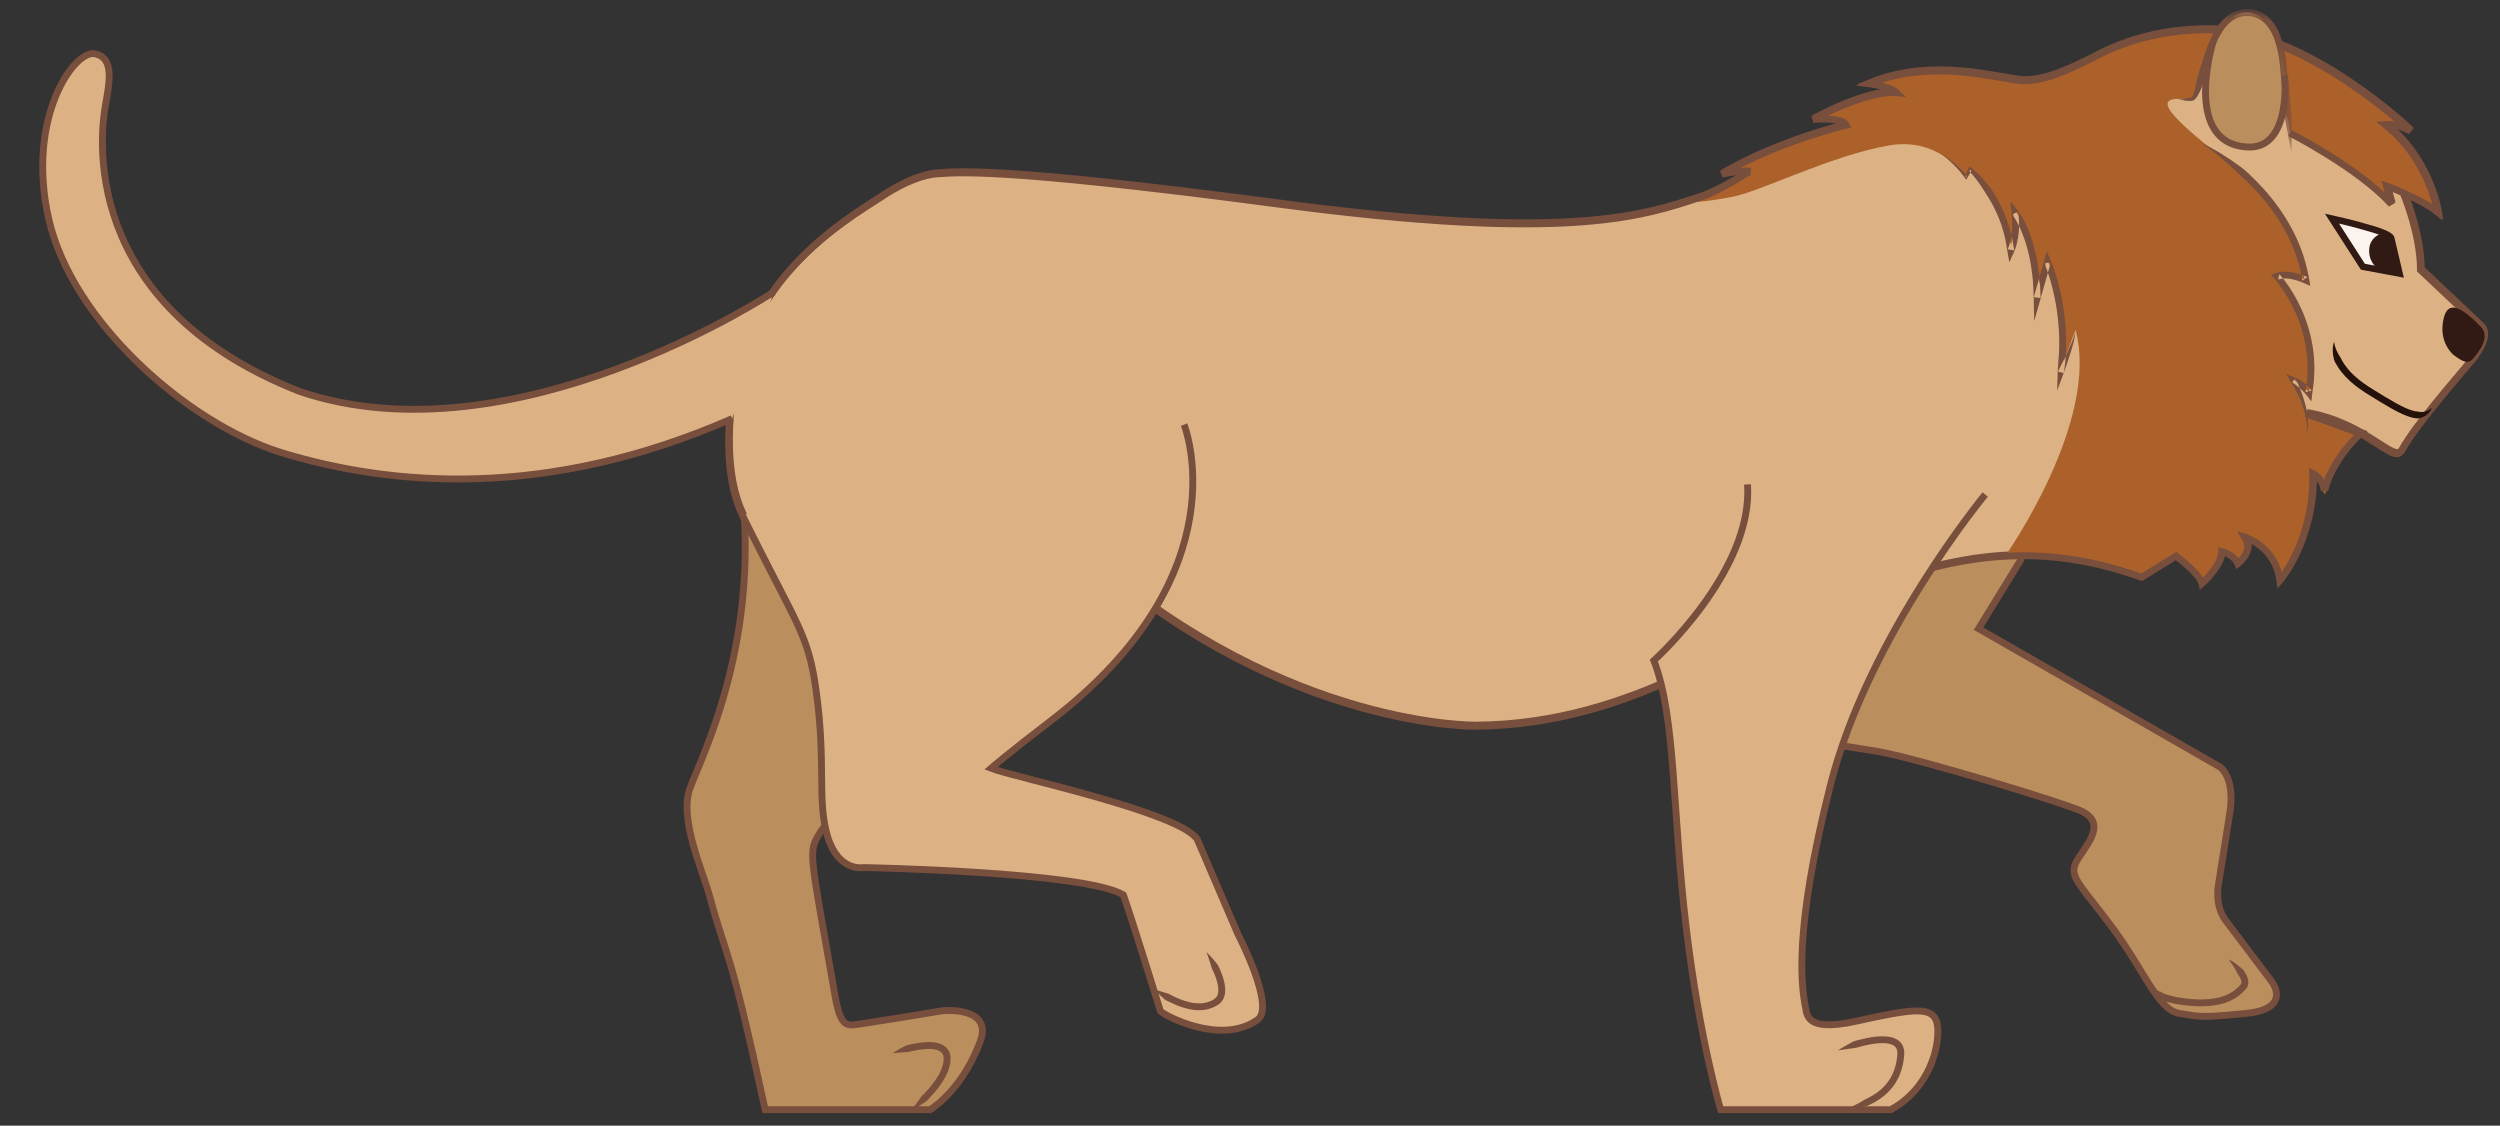 <svg width="191px" height="86px" viewBox="0 0 191 86" version="1.1" xml:space="preserve" xmlns="http://www.w3.org/2000/svg" xmlns:xlink="http://www.w3.org/1999/xlink">
  <rect x="0" y="0" width="191" height="86" fill="#333333" stroke="none"/>
  <defs>
    <polygon id="path-1" points="0.7 0.656 9.599 0.656 9.599 11.583 0.7 11.583"/>
  </defs>
  <g>
    <title>lion-b</title>
    <desc>Created with Sketch.</desc>
    <g id="lion-b" stroke="none" stroke-width="1" fill="none" fill-rule="evenodd">
      <g id="Group" transform="translate(3, 0)">
        <path d="M68.066,84.78 L55.46,84.78 C52.648,71.831 52.551,73.403 51.224,68.494 C50.694,66.534 48.86,62.572 49.713,60.22 C50.566,57.869 55.401,48.594 53.494,35.923 C51.588,23.251 75.941,17.067 80.021,19.767 C84.102,22.466 90.695,33.004 83.469,41.67 C76.244,50.335 69.541,55.212 66.607,57.346 C63.671,59.48 60.586,62.102 59.621,63.66 C58.711,65.129 58.88,65.104 60.803,76.114 C61.441,78.038 61.069,78.378 62.463,78.248 C63.858,78.117 68.732,77.264 68.732,77.264 C68.732,77.264 72.89,76.855 71.892,79.554 C71.022,81.913 69.58,83.779 68.066,84.78" id="Fill-1" fill="#BB8E5D"/>
        <path d="M68.066,84.78 L55.46,84.78 C52.648,71.831 52.551,73.403 51.224,68.494 C50.694,66.534 48.86,62.572 49.713,60.22 C50.566,57.869 55.401,48.594 53.494,35.923 C51.588,23.251 75.941,17.067 80.021,19.767 C84.102,22.466 90.695,33.004 83.469,41.67 C76.244,50.335 69.541,55.212 66.607,57.346 C63.671,59.48 60.586,62.102 59.621,63.66 C58.711,65.129 58.88,65.104 60.803,76.114 C61.275,78.727 61.74,78.373 63.125,78.167 C65.194,77.859 69.019,77.216 69.019,77.216 C69.019,77.216 72.89,76.855 71.892,79.554 C71.022,81.913 69.58,83.779 68.066,84.78 Z" id="Stroke-3" stroke="#784E3D" stroke-width="0.525"/>
        <path d="M65.194,80.469 C65.194,80.469 65.321,80.377 65.556,80.237 C65.675,80.168 65.819,80.085 65.99,80.001 C66.159,79.909 66.356,79.817 66.59,79.79 C66.817,79.739 67.067,79.691 67.337,79.659 C67.606,79.627 67.894,79.599 68.204,79.625 C68.507,79.643 68.854,79.702 69.165,79.927 C69.331,80.028 69.438,80.206 69.534,80.377 L69.602,80.654 L69.617,80.723 C69.619,80.749 69.623,80.715 69.624,80.79 L69.623,80.818 L69.616,80.931 C69.628,81.207 69.525,81.593 69.408,81.89 C69.341,82.034 69.274,82.176 69.209,82.317 C69.128,82.446 69.048,82.574 68.971,82.7 C68.82,82.956 68.628,83.164 68.47,83.382 C68.293,83.58 68.125,83.768 67.969,83.941 C67.82,84.119 67.635,84.235 67.471,84.334 C67.313,84.44 67.162,84.513 67.045,84.582 C66.806,84.713 66.666,84.779 66.666,84.779 C66.666,84.779 66.755,84.649 66.916,84.435 C66.995,84.326 67.101,84.205 67.202,84.049 C67.301,83.89 67.415,83.718 67.59,83.579 C67.737,83.415 67.896,83.237 68.065,83.049 C68.211,82.846 68.395,82.649 68.53,82.416 C68.601,82.301 68.674,82.185 68.747,82.067 C68.804,81.945 68.862,81.819 68.92,81.694 C69.01,81.439 69.096,81.239 69.092,80.909 L69.097,80.796 L69.099,80.768 C69.102,80.824 69.096,80.773 69.095,80.78 L69.084,80.739 L69.048,80.577 C68.988,80.495 68.951,80.399 68.852,80.346 C68.683,80.219 68.424,80.158 68.167,80.146 C67.911,80.123 67.647,80.148 67.401,80.178 C67.154,80.208 66.919,80.251 66.704,80.3 C66.594,80.316 66.496,80.364 66.394,80.372 C66.291,80.379 66.193,80.385 66.101,80.39 C65.915,80.405 65.752,80.419 65.619,80.43 C65.349,80.454 65.194,80.469 65.194,80.469" id="Fill-5" fill="#784E3D"/>
        <path d="M151.371,42.803 L148.162,48.028 L166.605,58.596 C166.605,58.596 167.874,59.393 167.305,62.442 L166.517,67.406 C166.517,67.406 166.123,69.104 167.042,70.324 C167.961,71.543 170.588,75.026 170.588,75.026 C170.588,75.026 172.12,77.073 168.618,77.422 C165.116,77.77 165.116,77.683 163.496,77.422 C161.877,77.16 160.871,74.243 158.463,70.977 C156.055,67.711 155.086,67.058 155.57,65.969 C156.055,64.88 158.083,63.182 156.011,61.963 C154.838,61.272 144.018,58.087 140.603,57.434 L132.724,56.171 C132.724,56.171 135.788,47.698 136.27,43.891 C136.751,40.085 134.169,33.049 134.169,33.049 L156.157,30.835 C156.157,30.835 152.47,40.071 151.371,42.803" id="Fill-7" fill="#BB8E5D"/>
        <path d="M151.371,42.803 L148.162,48.028 L166.605,58.596 C166.605,58.596 167.874,59.393 167.305,62.442 L166.517,67.406 C166.517,67.406 166.123,69.104 167.042,70.324 C167.961,71.543 170.588,75.026 170.588,75.026 C170.588,75.026 172.12,77.073 168.618,77.422 C165.116,77.77 165.116,77.683 163.496,77.422 C161.877,77.16 160.871,74.243 158.463,70.977 C156.055,67.711 155.086,67.058 155.57,65.969 C156.055,64.88 158.2,63.008 156.011,61.963 C154.782,61.376 144.018,58.087 140.603,57.434 L132.724,56.171 C132.724,56.171 135.788,47.698 136.27,43.891 C136.751,40.085 134.169,33.049 134.169,33.049 L156.157,30.835 C156.157,30.835 152.47,40.071 151.371,42.803 Z" id="Stroke-9" stroke="#784E3D" stroke-width="0.525"/>
        <path d="M167.261,73.285 C167.261,73.285 167.419,73.36 167.674,73.531 C167.8,73.618 167.952,73.725 168.12,73.865 C168.205,73.933 168.291,74.013 168.383,74.098 C168.471,74.19 168.524,74.314 168.596,74.437 C168.664,74.563 168.724,74.709 168.761,74.882 C168.784,75.056 168.789,75.293 168.643,75.479 C168.505,75.66 168.438,75.715 168.31,75.842 C168.18,75.948 168.057,76.08 167.908,76.165 C167.626,76.362 167.301,76.517 166.963,76.626 C166.624,76.743 166.272,76.8 165.919,76.844 C165.567,76.88 165.214,76.88 164.87,76.88 C164.525,76.851 164.198,76.836 163.859,76.797 C163.541,76.74 163.249,76.721 162.943,76.637 C162.793,76.6 162.647,76.564 162.506,76.529 C162.368,76.478 162.234,76.428 162.106,76.379 C161.842,76.285 161.629,76.109 161.494,75.915 C161.351,75.736 161.263,75.555 161.207,75.415 C161.092,75.13 161.047,74.965 161.047,74.965 C161.047,74.965 161.165,75.09 161.372,75.309 C161.471,75.417 161.599,75.534 161.762,75.628 C161.848,75.671 161.921,75.729 162.028,75.755 C162.134,75.779 162.199,75.871 162.317,75.901 C162.427,75.942 162.542,75.985 162.661,76.03 C162.786,76.06 162.916,76.092 163.049,76.125 C163.307,76.2 163.633,76.225 163.941,76.281 C164.235,76.313 164.565,76.331 164.887,76.358 C165.209,76.357 165.54,76.357 165.862,76.325 C166.184,76.284 166.502,76.233 166.798,76.13 C167.094,76.035 167.369,75.903 167.607,75.736 C167.738,75.664 167.828,75.559 167.936,75.476 C168.026,75.391 168.178,75.235 168.21,75.183 C168.291,75.097 168.241,74.875 168.131,74.68 C168.086,74.578 168.002,74.501 167.958,74.403 C167.91,74.304 167.864,74.208 167.813,74.121 C167.715,73.945 167.616,73.795 167.532,73.672 C167.36,73.425 167.261,73.285 167.261,73.285" id="Fill-11" fill="#784E3D"/>
        <g id="Group-16" transform="translate(52.528, 2.131)">
          <path d="M119.479,7.945 C119.479,7.945 124.698,10.596 127.236,13.383 L126.858,11.99 C126.858,11.99 129.484,12.948 130.768,13.993 C130.768,13.993 130.126,9.957 126.741,7.287 C126.741,7.287 127.703,7.2 128.696,7.809 C128.696,7.809 120.657,0.084 113.288,0.058 C107.918,0.039 104.824,2.032 104.124,2.351 C103.424,2.671 100.944,4.035 99.076,3.948 C97.208,3.861 92.305,2.177 87.345,4.18 C87.345,4.18 88.95,4.384 89.416,4.848 C89.416,4.848 87.403,4.586 83.055,6.909 C83.055,6.909 85.302,6.706 85.594,7.345 C85.594,7.345 80.458,8.535 76.08,11.09 C76.08,11.09 77.306,10.799 78.298,10.858 C78.154,10.853 76.115,12.29 74.505,12.831 C69.922,14.37 64.145,16.286 42.258,13.383 C20.371,10.48 17.395,11.002 16.228,11.06 C15.06,11.118 13.662,11.699 12.259,12.57 C10.158,14.022 2.161,18.159 0.528,27.259 C-2.916,51.587 21.714,35.968 27.9,40.497 C42.9,53.502 57.258,53.27 57.258,53.27 C69.573,53.154 77.627,46.303 84.981,43.516 C92.335,40.729 99.105,38.639 108.151,41.89 L110.778,40.265 C110.778,40.265 112.587,41.6 112.763,42.355 C112.763,42.355 114.222,41.078 114.28,39.916 C114.28,39.916 115.214,40.148 115.505,40.845 C115.505,40.845 116.731,39.916 116.03,38.814 C116.03,38.814 118.366,39.51 118.716,42.123 C118.716,42.123 121.342,39.046 121.225,33.936 C121.225,33.936 121.984,34.284 122.101,35.271 C122.101,35.271 122.529,33.112 124.863,30.906 L120.721,29.385 C125.303,30.169 127.383,33.298 127.996,32.223 C129.169,30.168 131.673,27.346 133.336,25.343 C134.999,23.34 134.007,22.702 134.007,22.702 L129.455,18.405 C129.455,15.618 128.13,12.509 128.13,12.509" id="Fill-13" fill="#DCB285"/>
          <path d="M119.479,7.945 C119.479,7.945 124.698,10.596 127.236,13.383 L126.858,11.99 C126.858,11.99 129.484,12.948 130.768,13.993 C130.768,13.993 130.126,9.957 126.741,7.287 C126.741,7.287 127.703,7.2 128.696,7.809 C128.696,7.809 120.657,0.084 113.288,0.058 C107.918,0.039 104.824,2.032 104.124,2.351 C103.424,2.671 100.944,4.035 99.076,3.948 C97.208,3.861 92.305,2.177 87.345,4.18 C87.345,4.18 88.95,4.384 89.416,4.848 C89.416,4.848 87.403,4.586 83.055,6.909 C83.055,6.909 85.302,6.706 85.594,7.345 C85.594,7.345 80.458,8.535 76.08,11.09 C76.08,11.09 77.306,10.799 78.298,10.858 C78.154,10.853 76.115,12.29 74.505,12.831 C69.922,14.37 64.145,16.286 42.258,13.383 C20.371,10.48 17.395,11.002 16.228,11.06 C15.06,11.118 13.662,11.699 12.259,12.57 C10.158,14.022 2.161,18.159 0.528,27.259 C-2.916,51.587 21.714,35.968 27.9,40.497 C42.9,53.502 57.258,53.27 57.258,53.27 C69.573,53.154 77.627,46.303 84.981,43.516 C92.335,40.729 99.105,38.639 108.151,41.89 L110.778,40.265 C110.778,40.265 112.587,41.6 112.763,42.355 C112.763,42.355 114.222,41.078 114.28,39.916 C114.28,39.916 115.214,40.148 115.505,40.845 C115.505,40.845 116.731,39.916 116.03,38.814 C116.03,38.814 118.366,39.51 118.716,42.123 C118.716,42.123 121.342,39.046 121.225,33.936 C121.225,33.936 121.984,34.284 122.101,35.271 C122.101,35.271 122.529,33.112 124.863,30.906 L120.721,29.385 C125.303,30.169 127.383,33.298 127.996,32.223 C129.169,30.168 131.673,27.346 133.336,25.343 C134.999,23.34 134.007,22.702 134.007,22.702 L129.455,18.405 C129.455,15.618 128.13,12.509 128.13,12.509" id="Stroke-15" stroke="#784E3D" stroke-width="0.525"/>
        </g>
        <path d="M173.199,31.653 C173.258,31.566 176.799,32.422 177.255,33.196 C177.255,33.196 175.1,34.913 174.907,36.347 C174.493,39.43 174.634,36.508 173.517,35.988 C173.517,35.988 174.284,39.776 171.23,44.172 C171.23,44.172 170.078,40.872 168.122,40.755 C168.122,40.755 169.54,41.579 167.914,43.107 C167.914,43.107 167.692,41.779 166.7,42.04 C166.7,42.04 166.076,43.645 165.229,44.574 C165.229,44.574 163.964,42.508 163.246,42.483 L160.619,44.109 C160.619,44.109 154.749,42.04 150.187,42.496 C150.187,42.496 157.468,32.196 155.57,25.199 L154.684,27.573 C154.684,27.573 154.969,22.88 153.393,19.854 L152.79,21.705 C152.79,21.705 152.718,18.058 150.821,15.968 C150.821,15.968 150.86,17.965 150.646,18.722 C150.646,18.722 149.738,15.783 149.3,15.097 C148.862,14.411 148.074,13.355 147.516,12.931 L147.21,13.54 C147.21,13.54 145.24,10.427 141.311,11.113 C136.872,11.888 131.575,14.605 129.372,15.032 C126.899,15.51 126.351,15.412 126.351,15.412 C126.351,15.412 130.061,13.627 130.641,13.192 C130.641,13.192 129.974,12.887 129.46,12.931 C129.46,12.931 135.566,9.792 138.061,9.563 C137.996,9.57 137.415,9.055 136.059,8.903 C136.059,8.903 139.42,6.843 141.839,7.028 C141.839,7.028 141.246,6.606 140.337,6.333 C140.282,6.333 143.775,5.188 146.313,5.46 C148.852,5.732 151.697,6.616 153.393,5.974 C155.089,5.332 162.257,1.086 168.374,2.687 C174.492,4.287 180.758,9.655 180.758,9.655 C180.758,9.655 179.536,9.374 179.208,9.505 C179.208,9.505 182.907,12.832 183.136,16.033 C183.136,16.033 179.591,14.204 179.241,14.139 L179.676,15.498 C179.676,15.498 176.165,12.473 171.93,9.98 C171.881,9.951 171.909,8.905 171.582,8.772 C170.82,8.462 169.429,8.995 167.975,8.523 C167.421,8.343 165.938,6.198 165.397,6.05 C164.89,5.912 164.905,7.608 164.457,7.574 C162.136,7.4 161.49,7.729 165.503,11.026 C172.905,16.544 172.79,20.385 173.074,21.365 C173.074,21.365 171.613,20.42 170.891,21.15 C170.891,21.15 174.338,24.971 173.412,29.939 C173.412,29.939 172.248,28.955 171.996,28.835 L173.199,31.653" id="Fill-17" fill="#AC612A"/>
        <path d="M171.947,10.163 C171.947,10.163 177.165,12.815 179.704,15.602 L179.324,14.208 C179.324,14.208 181.95,15.166 183.235,16.211 C183.235,16.211 182.593,12.176 179.208,9.505 C179.208,9.505 180.171,9.418 181.163,10.028 C181.163,10.028 173.124,2.303 165.755,2.277 C160.385,2.257 157.292,4.251 156.592,4.57 C155.892,4.889 153.41,6.254 151.543,6.167 C149.676,6.079 144.772,4.395 139.812,6.399 C139.812,6.399 141.417,6.602 141.884,7.067 C141.884,7.067 139.871,6.805 135.522,9.128 C135.522,9.128 137.769,8.924 138.061,9.563 C138.061,9.563 132.924,10.753 128.547,13.308 C128.547,13.308 129.773,13.017 130.766,13.076 C130.621,13.071 128.583,14.508 126.971,15.05 C122.39,16.588 116.612,18.504 94.725,15.602 C72.838,12.698 69.862,13.221 68.695,13.279 C67.527,13.336 66.13,13.917 64.726,14.788 C62.625,16.24 54.629,20.377 52.995,29.477 C49.551,53.805 74.181,38.186 80.367,42.715 C95.367,55.721 109.725,55.489 109.725,55.489 C122.04,55.372 130.094,48.522 137.448,45.735 C144.802,42.948 151.572,40.857 160.619,44.109 L163.246,42.483 C163.246,42.483 165.054,43.819 165.229,44.573 C165.229,44.573 166.689,43.296 166.747,42.135 C166.747,42.135 167.681,42.367 167.973,43.064 C167.973,43.064 169.199,42.135 168.498,41.032 C168.498,41.032 170.832,41.729 171.182,44.341 C171.182,44.341 173.809,41.264 173.692,36.155 C173.692,36.155 174.452,36.502 174.568,37.49 C174.568,37.49 174.996,35.331 177.331,33.124 L173.189,31.604 C177.77,32.388 179.849,35.516 180.463,34.442 C181.636,32.386 184.14,29.565 185.803,27.561 C187.467,25.558 186.474,24.92 186.474,24.92 L181.922,20.624 C181.922,17.837 180.597,14.728 180.597,14.728" id="Stroke-19" stroke="#784E3D" stroke-width="0.525"/>
        <path d="M165.229,10.956 C166.267,11.424 167.23,12.048 168.155,12.726 C168.626,13.057 169.016,13.482 169.426,13.881 C169.828,14.289 170.21,14.719 170.567,15.167 C171.285,16.063 171.911,17.036 172.398,18.079 C172.896,19.117 173.232,20.23 173.426,21.365 L173.508,21.843 L173.052,21.642 C172.419,21.363 171.635,21.15 171.044,21.36 L171.141,20.939 C171.426,21.258 171.661,21.579 171.89,21.918 C172.115,22.256 172.322,22.606 172.512,22.964 C172.701,23.323 172.867,23.693 173.024,24.068 L173.232,24.639 C173.307,24.828 173.351,25.027 173.411,25.221 C173.47,25.415 173.522,25.611 173.56,25.811 C173.599,26.01 173.648,26.208 173.68,26.407 C173.731,26.81 173.798,27.212 173.803,27.619 C173.809,27.822 173.833,28.025 173.821,28.227 L173.798,28.836 C173.784,29.242 173.704,29.642 173.66,30.045 L173.59,30.669 L173.192,30.159 C173.047,29.972 172.857,29.794 172.676,29.631 C172.58,29.558 172.493,29.469 172.395,29.403 C172.302,29.324 172.2,29.278 172.101,29.219 L172.365,28.904 C172.705,29.592 172.977,30.292 173.16,31.027 C173.249,31.393 173.322,31.767 173.33,32.145 C173.341,32.332 173.328,32.523 173.305,32.709 C173.284,32.896 173.228,33.076 173.167,33.251 C173.209,33.069 173.243,32.888 173.244,32.704 C173.246,32.521 173.239,32.337 173.207,32.155 C173.156,31.793 173.059,31.438 172.938,31.093 C172.697,30.403 172.362,29.736 171.984,29.123 L171.647,28.573 L172.25,28.808 C172.39,28.861 172.538,28.912 172.659,28.989 C172.794,29.056 172.907,29.141 173.021,29.23 C173.24,29.415 173.422,29.617 173.609,29.841 L173.143,29.955 C173.183,29.571 173.26,29.189 173.273,28.804 L173.296,28.224 C173.308,28.031 173.284,27.838 173.279,27.645 C173.274,27.258 173.209,26.876 173.162,26.492 C173.132,26.302 173.084,26.114 173.047,25.925 C173.011,25.734 172.962,25.547 172.905,25.362 C172.847,25.178 172.807,24.988 172.735,24.807 L172.536,24.262 C172.386,23.903 172.227,23.55 172.047,23.207 C171.865,22.865 171.668,22.53 171.453,22.208 C171.238,21.889 171.002,21.569 170.758,21.296 L170.497,21.003 L170.855,20.873 C171.287,20.716 171.724,20.735 172.126,20.804 C172.531,20.88 172.904,21 173.282,21.172 L172.908,21.449 C172.721,20.363 172.4,19.297 171.923,18.3 C171.455,17.299 170.851,16.359 170.156,15.493 C169.81,15.059 169.441,14.643 169.05,14.246 C168.668,13.839 168.23,13.492 167.841,13.09 C167.04,12.309 166.166,11.595 165.229,10.956" id="Fill-21" fill="#784E3D"/>
        <path d="M145.152,11.624 C145.55,11.878 145.93,12.159 146.296,12.459 C146.474,12.616 146.657,12.767 146.82,12.942 C146.995,13.105 147.141,13.296 147.297,13.479 L147.114,13.493 L147.385,12.866 L147.459,12.695 L147.612,12.82 C148.088,13.213 148.499,13.651 148.884,14.123 C149.081,14.354 149.249,14.608 149.402,14.869 C149.55,15.133 149.705,15.395 149.836,15.668 C150.104,16.211 150.336,16.773 150.506,17.355 C150.6,17.644 150.665,17.94 150.732,18.235 C150.801,18.531 150.833,18.833 150.885,19.131 L150.389,19.048 C150.427,18.959 150.472,18.841 150.505,18.732 C150.544,18.622 150.567,18.504 150.598,18.39 C150.647,18.158 150.693,17.923 150.708,17.684 C150.738,17.447 150.73,17.206 150.731,16.967 C150.726,16.727 150.688,16.488 150.67,16.249 L150.605,15.382 L151.132,16.044 C151.241,16.18 151.315,16.299 151.397,16.429 C151.474,16.558 151.551,16.687 151.617,16.82 C151.758,17.082 151.876,17.352 151.988,17.624 C152.208,18.171 152.374,18.735 152.508,19.303 C152.644,19.873 152.73,20.45 152.797,21.028 C152.862,21.607 152.889,22.188 152.9,22.769 L152.384,22.701 L153.172,19.914 L153.377,19.189 L153.665,19.879 C153.956,20.574 154.163,21.267 154.339,21.979 C154.511,22.69 154.646,23.41 154.728,24.136 C154.811,24.862 154.859,25.593 154.848,26.324 C154.854,26.691 154.824,27.055 154.808,27.421 C154.797,27.787 154.714,28.147 154.656,28.507 L154.226,28.385 C154.484,27.888 154.734,27.381 154.967,26.87 C155.191,26.356 155.441,25.848 155.57,25.297 C155.546,25.579 155.49,25.859 155.424,26.135 C155.352,26.41 155.275,26.684 155.189,26.954 C155.02,27.497 154.836,28.032 154.639,28.567 L154.168,29.842 L154.209,28.445 C154.229,27.732 154.334,27.031 154.323,26.321 C154.333,25.611 154.287,24.902 154.205,24.197 C154.126,23.492 153.997,22.793 153.829,22.103 C153.66,21.418 153.452,20.726 153.186,20.091 L153.679,20.056 L152.891,22.843 L152.411,24.537 L152.375,22.774 C152.363,22.209 152.337,21.645 152.276,21.085 C152.211,20.525 152.127,19.967 151.996,19.421 C151.867,18.875 151.708,18.336 151.5,17.819 C151.394,17.561 151.283,17.305 151.152,17.062 C151.028,16.82 150.877,16.571 150.729,16.378 L151.19,16.174 C151.211,16.432 151.25,16.691 151.255,16.951 C151.256,17.212 151.263,17.472 151.23,17.732 C151.213,17.993 151.164,18.251 151.11,18.508 C151.076,18.635 151.051,18.764 151.005,18.891 C150.965,19.02 150.923,19.138 150.859,19.278 L150.511,20.041 L150.363,19.194 C150.313,18.91 150.283,18.623 150.217,18.343 C150.154,18.062 150.093,17.78 150.003,17.506 C149.843,16.952 149.621,16.417 149.366,15.9 C149.122,15.375 148.784,14.904 148.482,14.411 C148.172,13.925 147.817,13.451 147.42,13.041 L147.647,12.995 L147.305,13.587 L147.221,13.733 L147.122,13.601 C146.984,13.417 146.858,13.224 146.697,13.054 C146.549,12.875 146.383,12.711 146.22,12.543 C145.883,12.218 145.528,11.908 145.152,11.624" id="Fill-23" fill="#784E3D"/>
        <path d="M165.722,4.72 C166.04,3.147 167.098,0.738 168.849,0.956 C169.894,1.085 171.416,2.19 171.581,6.66 C171.703,9.967 170.921,11.162 168.091,11.154 C166.967,11.15 164.824,9.161 165.722,4.72" id="Fill-25" fill="#BB8E5D"/>
        <path d="M180.324,20.899 L177.523,20.377 L175.159,16.697 L179.268,17.873 C179.268,17.873 180.265,20.058 180.324,20.899" id="Fill-27" fill="#FBF3ED"/>
        <path d="M184.461,27.126 C184.461,27.126 183.41,26.299 183.629,24.696 C183.814,23.337 184.439,22.772 186.547,24.985 C187.301,25.777 186.345,26.917 185.945,27.394 C185.544,27.872 185.117,27.605 184.461,27.126" id="Fill-29" fill="#311A14"/>
        <path d="M180.324,20.899 L179.69,18.199 C179.69,18.199 179.724,17.944 178.267,17.503 C176.756,17.046 175.159,16.697 175.159,16.697 L177.523,20.377 L180.324,20.899 Z" id="Stroke-31" stroke="#311A14" stroke-width="0.5"/>
        <path d="M178.595,20.453 C178.595,20.453 177.873,19.974 178.026,18.864 C178.101,18.319 178.697,17.723 179.268,17.872 C179.978,18.058 180.324,20.899 180.324,20.899 L178.105,20.485" id="Fill-33" fill="#311A14"/>
        <path d="M175.327,26.11 C175.327,26.11 175.334,26.277 175.422,26.539 C175.462,26.67 175.531,26.822 175.614,26.987 C175.698,27.155 175.838,27.314 175.921,27.522 C176.027,27.719 176.16,27.926 176.329,28.127 C176.488,28.333 176.684,28.534 176.898,28.728 C177.325,29.125 177.836,29.47 178.387,29.806 C178.933,30.145 179.479,30.481 179.999,30.772 C180.517,31.06 181.015,31.303 181.437,31.404 C181.539,31.427 181.642,31.44 181.731,31.441 C181.82,31.463 181.906,31.48 181.989,31.48 C182.154,31.488 182.306,31.443 182.428,31.388 C182.547,31.328 182.646,31.275 182.706,31.228 C182.771,31.185 182.805,31.161 182.805,31.161 C182.794,31.154 182.753,31.321 182.55,31.551 C182.447,31.662 182.295,31.794 182.075,31.88 C181.965,31.924 181.843,31.961 181.712,31.97 C181.58,31.972 181.453,31.935 181.32,31.914 C180.798,31.786 180.277,31.524 179.742,31.227 C179.208,30.929 178.657,30.589 178.109,30.249 C177.561,29.915 176.999,29.539 176.542,29.112 C176.31,28.902 176.098,28.682 175.918,28.453 C175.732,28.23 175.58,27.997 175.458,27.77 C175.304,27.559 175.284,27.303 175.244,27.101 C175.216,26.892 175.216,26.708 175.228,26.56 C175.256,26.262 175.327,26.11 175.327,26.11" id="Fill-35" fill="#23110A"/>
        <g id="Group-39" transform="translate(162.487, 0.041)">
          <mask id="mask-2" fill="white">
            <use xlink:href="#path-1"/>
          </mask>
          <g id="Clip-38"/>
          <path d="M9.586,11.583 C9.586,11.583 9.517,11.25 9.398,10.668 C9.344,10.377 9.277,10.022 9.2,9.616 C9.162,9.413 9.12,9.197 9.077,8.97 C9.036,8.741 9.039,8.496 9.007,8.244 C8.912,7.232 8.801,6.052 8.682,4.788 C8.605,4.173 8.484,3.536 8.265,2.94 C8.046,2.35 7.709,1.78 7.201,1.464 C6.948,1.31 6.665,1.205 6.361,1.191 C6.294,1.189 6.192,1.173 6.154,1.178 L5.901,1.2 C5.73,1.218 5.63,1.265 5.487,1.306 C4.94,1.527 4.515,1.997 4.21,2.516 C3.895,3.034 3.679,3.596 3.495,4.137 C3.404,4.415 3.316,4.685 3.23,4.946 C3.141,5.202 3.075,5.441 3.007,5.687 C2.897,6.179 2.743,6.628 2.553,7.019 C2.455,7.215 2.365,7.403 2.189,7.557 C2.118,7.644 1.932,7.675 1.875,7.663 C1.793,7.665 1.714,7.666 1.638,7.667 C1.321,7.636 1.084,7.571 0.934,7.522 C0.779,7.479 0.7,7.447 0.7,7.447 C0.7,7.447 0.785,7.462 0.945,7.471 C1.106,7.488 1.336,7.49 1.611,7.474 C1.749,7.431 1.96,7.441 1.992,7.35 C2.072,7.25 2.134,7.07 2.184,6.883 C2.278,6.499 2.344,6.04 2.5,5.551 C2.566,5.308 2.642,5.036 2.734,4.775 C2.819,4.515 2.906,4.247 2.998,3.971 C3.188,3.412 3.413,2.818 3.76,2.247 C4.096,1.68 4.586,1.108 5.295,0.821 C5.468,0.76 5.691,0.693 5.854,0.68 L6.106,0.658 C6.237,0.649 6.304,0.667 6.406,0.671 C6.782,0.688 7.158,0.822 7.482,1.022 C8.14,1.437 8.515,2.114 8.758,2.759 C8.998,3.417 9.122,4.079 9.203,4.723 C9.322,5.987 9.433,7.167 9.529,8.179 C9.545,8.432 9.594,8.671 9.596,8.905 C9.596,9.137 9.597,9.359 9.597,9.567 C9.597,9.983 9.599,10.345 9.599,10.643 C9.59,11.242 9.586,11.583 9.586,11.583" id="Fill-37" fill="#784E3D" mask="url(#mask-2)"/>
        </g>
        <path d="M166.081,3.181 C166.081,3.181 163.669,10.956 168.702,11.232 C171.727,11.398 171.656,6.924 171.542,5.752" id="Stroke-40" stroke="#784E3D" stroke-width="0.525"/>
        <g id="Group-45" transform="translate(0, 3.525)">
          <path d="M56.101,18.788 C56.101,18.788 36.211,31.93 19.888,26.38 C2.839,19.678 4.731,6.417 5.036,4.638 C5.34,2.86 5.796,0.901 4.244,0.582 C2.691,0.263 -1.028,5.434 0.72,13.188 C2.467,20.941 11.16,28.725 18.416,31.031 C26.907,33.639 38.812,34.649 52.943,28.456" id="Fill-42" fill="#DCB285"/>
          <path d="M56.101,18.788 C56.101,18.788 36.211,31.93 19.888,26.38 C2.839,19.678 4.731,6.417 5.036,4.638 C5.34,2.86 5.796,0.901 4.244,0.582 C2.691,0.263 -1.028,5.434 0.72,13.188 C2.467,20.941 11.16,28.725 18.416,31.031 C26.907,33.639 38.812,34.649 52.943,28.456" id="Stroke-44" stroke="#784E3D" stroke-width="0.525"/>
        </g>
        <path d="M87.462,32.439 C87.462,32.439 92.038,43.787 77.261,55.083 C73.966,57.601 72.711,58.697 72.711,58.697 C74.264,59.328 87.097,62.032 88.468,64.122 L91.577,71.369 C91.577,71.369 94.465,76.904 93.086,77.9 C90.258,79.945 85.798,77.498 85.653,77.237 C85.653,77.237 83.318,69.699 82.822,68.364 C79.831,66.593 62.994,66.281 62.994,66.281 C62.994,66.281 61.065,66.66 60.235,63.923 C59.403,61.179 60.133,58.477 59.36,52.818 C58.747,48.333 57.906,47.862 53.704,39.327" id="Fill-46" fill="#DCB285"/>
        <path d="M87.462,32.439 C87.462,32.439 92.038,43.787 77.261,55.083 C73.966,57.601 72.711,58.697 72.711,58.697 C74.264,59.328 87.097,62.032 88.468,64.122 L91.577,71.369 C91.577,71.369 94.465,76.904 93.086,77.9 C90.258,79.945 85.798,77.498 85.653,77.237 C85.653,77.237 83.318,69.699 82.822,68.364 C79.831,66.593 62.994,66.281 62.994,66.281 C62.994,66.281 61.065,66.66 60.235,63.923 C59.403,61.179 60.133,58.477 59.36,52.818 C58.747,48.333 57.906,47.862 53.704,39.327" id="Stroke-48" stroke="#784E3D" stroke-width="0.525"/>
        <path d="M89.181,72.756 C89.181,72.756 89.294,72.855 89.474,73.045 C89.562,73.141 89.673,73.257 89.786,73.399 C89.891,73.546 90.054,73.693 90.133,73.905 C90.314,74.314 90.526,74.8 90.595,75.398 C90.622,75.693 90.616,76.039 90.435,76.365 C90.344,76.523 90.214,76.667 90.06,76.766 C89.895,76.861 89.814,76.916 89.634,76.985 C89.014,77.246 88.353,77.211 87.793,77.084 C87.227,76.958 86.743,76.743 86.341,76.546 C86.242,76.496 86.148,76.445 86.053,76.406 C85.965,76.356 85.899,76.275 85.828,76.218 C85.695,76.093 85.578,75.983 85.482,75.893 C85.297,75.708 85.199,75.593 85.199,75.593 C85.199,75.593 85.347,75.632 85.592,75.714 C85.716,75.752 85.866,75.797 86.038,75.85 C86.123,75.878 86.221,75.89 86.307,75.935 C86.389,75.986 86.481,76.03 86.575,76.079 C86.954,76.265 87.408,76.464 87.908,76.574 C88.158,76.634 88.418,76.661 88.676,76.657 C88.933,76.657 89.199,76.599 89.422,76.507 C89.518,76.48 89.685,76.379 89.769,76.331 C89.86,76.273 89.925,76.197 89.977,76.11 C90.079,75.933 90.097,75.689 90.072,75.451 C90.017,74.967 89.831,74.503 89.652,74.127 C89.548,73.944 89.527,73.738 89.462,73.576 C89.405,73.407 89.356,73.261 89.316,73.14 C89.23,72.896 89.181,72.756 89.181,72.756" id="Fill-50" fill="#784E3D"/>
        <path d="M130.508,37.011 C131.615,42.41 123.355,50.466 123.355,50.466 C125.044,54.82 124.747,61.873 125.829,70.889 C126.866,79.534 128.462,84.78 128.462,84.78 L141.449,84.78 C145.152,82.864 145.373,78.887 144.898,77.9 C144.422,76.913 143.003,77.087 138.829,78.016 C134.656,78.945 135.085,77.304 134.894,76.739 C134.685,75.416 133.962,71.339 136.85,59.959 C139.739,48.579 148.67,37.78 148.67,37.78 C148.67,37.78 148.198,36.327 147.744,35.269 C143.824,26.11 129.769,33.407 130.508,37.011" id="Fill-52" fill="#DCB285"/>
        <path d="M130.508,37.011 C130.974,43.63 123.355,50.466 123.355,50.466 C125.044,54.82 124.747,61.873 125.829,70.889 C126.866,79.534 128.462,84.78 128.462,84.78 L141.449,84.78 C144.893,82.923 145.373,78.887 144.898,77.9 C144.422,76.913 143.003,77.087 138.829,78.016 C134.656,78.945 135.085,77.304 134.894,76.739 C134.685,75.416 133.962,71.339 136.85,59.959 C139.739,48.579 148.67,37.78 148.67,37.78" id="Stroke-54" stroke="#784E3D" stroke-width="0.525"/>
        <path d="M137.428,80.251 C137.428,80.251 137.583,80.133 137.875,79.965 C138.024,79.883 138.203,79.784 138.409,79.67 C138.612,79.536 138.874,79.488 139.154,79.416 C139.716,79.283 140.381,79.127 141.154,79.188 C141.525,79.222 142.004,79.341 142.295,79.761 C142.575,80.183 142.478,80.693 142.433,81.026 C142.381,81.408 142.262,81.815 142.116,82.172 C141.948,82.527 141.759,82.873 141.508,83.155 C141.03,83.745 140.421,84.118 139.899,84.381 C139.643,84.53 139.361,84.554 139.135,84.615 C138.903,84.663 138.702,84.698 138.536,84.721 C138.203,84.767 138.012,84.78 138.012,84.78 C138.012,84.78 138.183,84.696 138.483,84.551 C138.633,84.48 138.812,84.39 139.011,84.28 C139.216,84.181 139.417,84.014 139.665,83.91 C139.912,83.798 140.16,83.644 140.41,83.469 C140.654,83.287 140.898,83.078 141.104,82.822 C141.324,82.577 141.485,82.276 141.633,81.966 C141.763,81.637 141.86,81.322 141.912,80.96 C141.972,80.567 142,80.27 141.856,80.048 C141.719,79.842 141.42,79.733 141.102,79.708 C140.46,79.654 139.813,79.794 139.281,79.922 C139.013,79.987 138.778,80.085 138.543,80.088 C138.314,80.12 138.113,80.148 137.949,80.171 C137.617,80.222 137.428,80.251 137.428,80.251" id="Fill-56" fill="#784E3D"/>
      </g>
    </g>
  </g>
</svg>